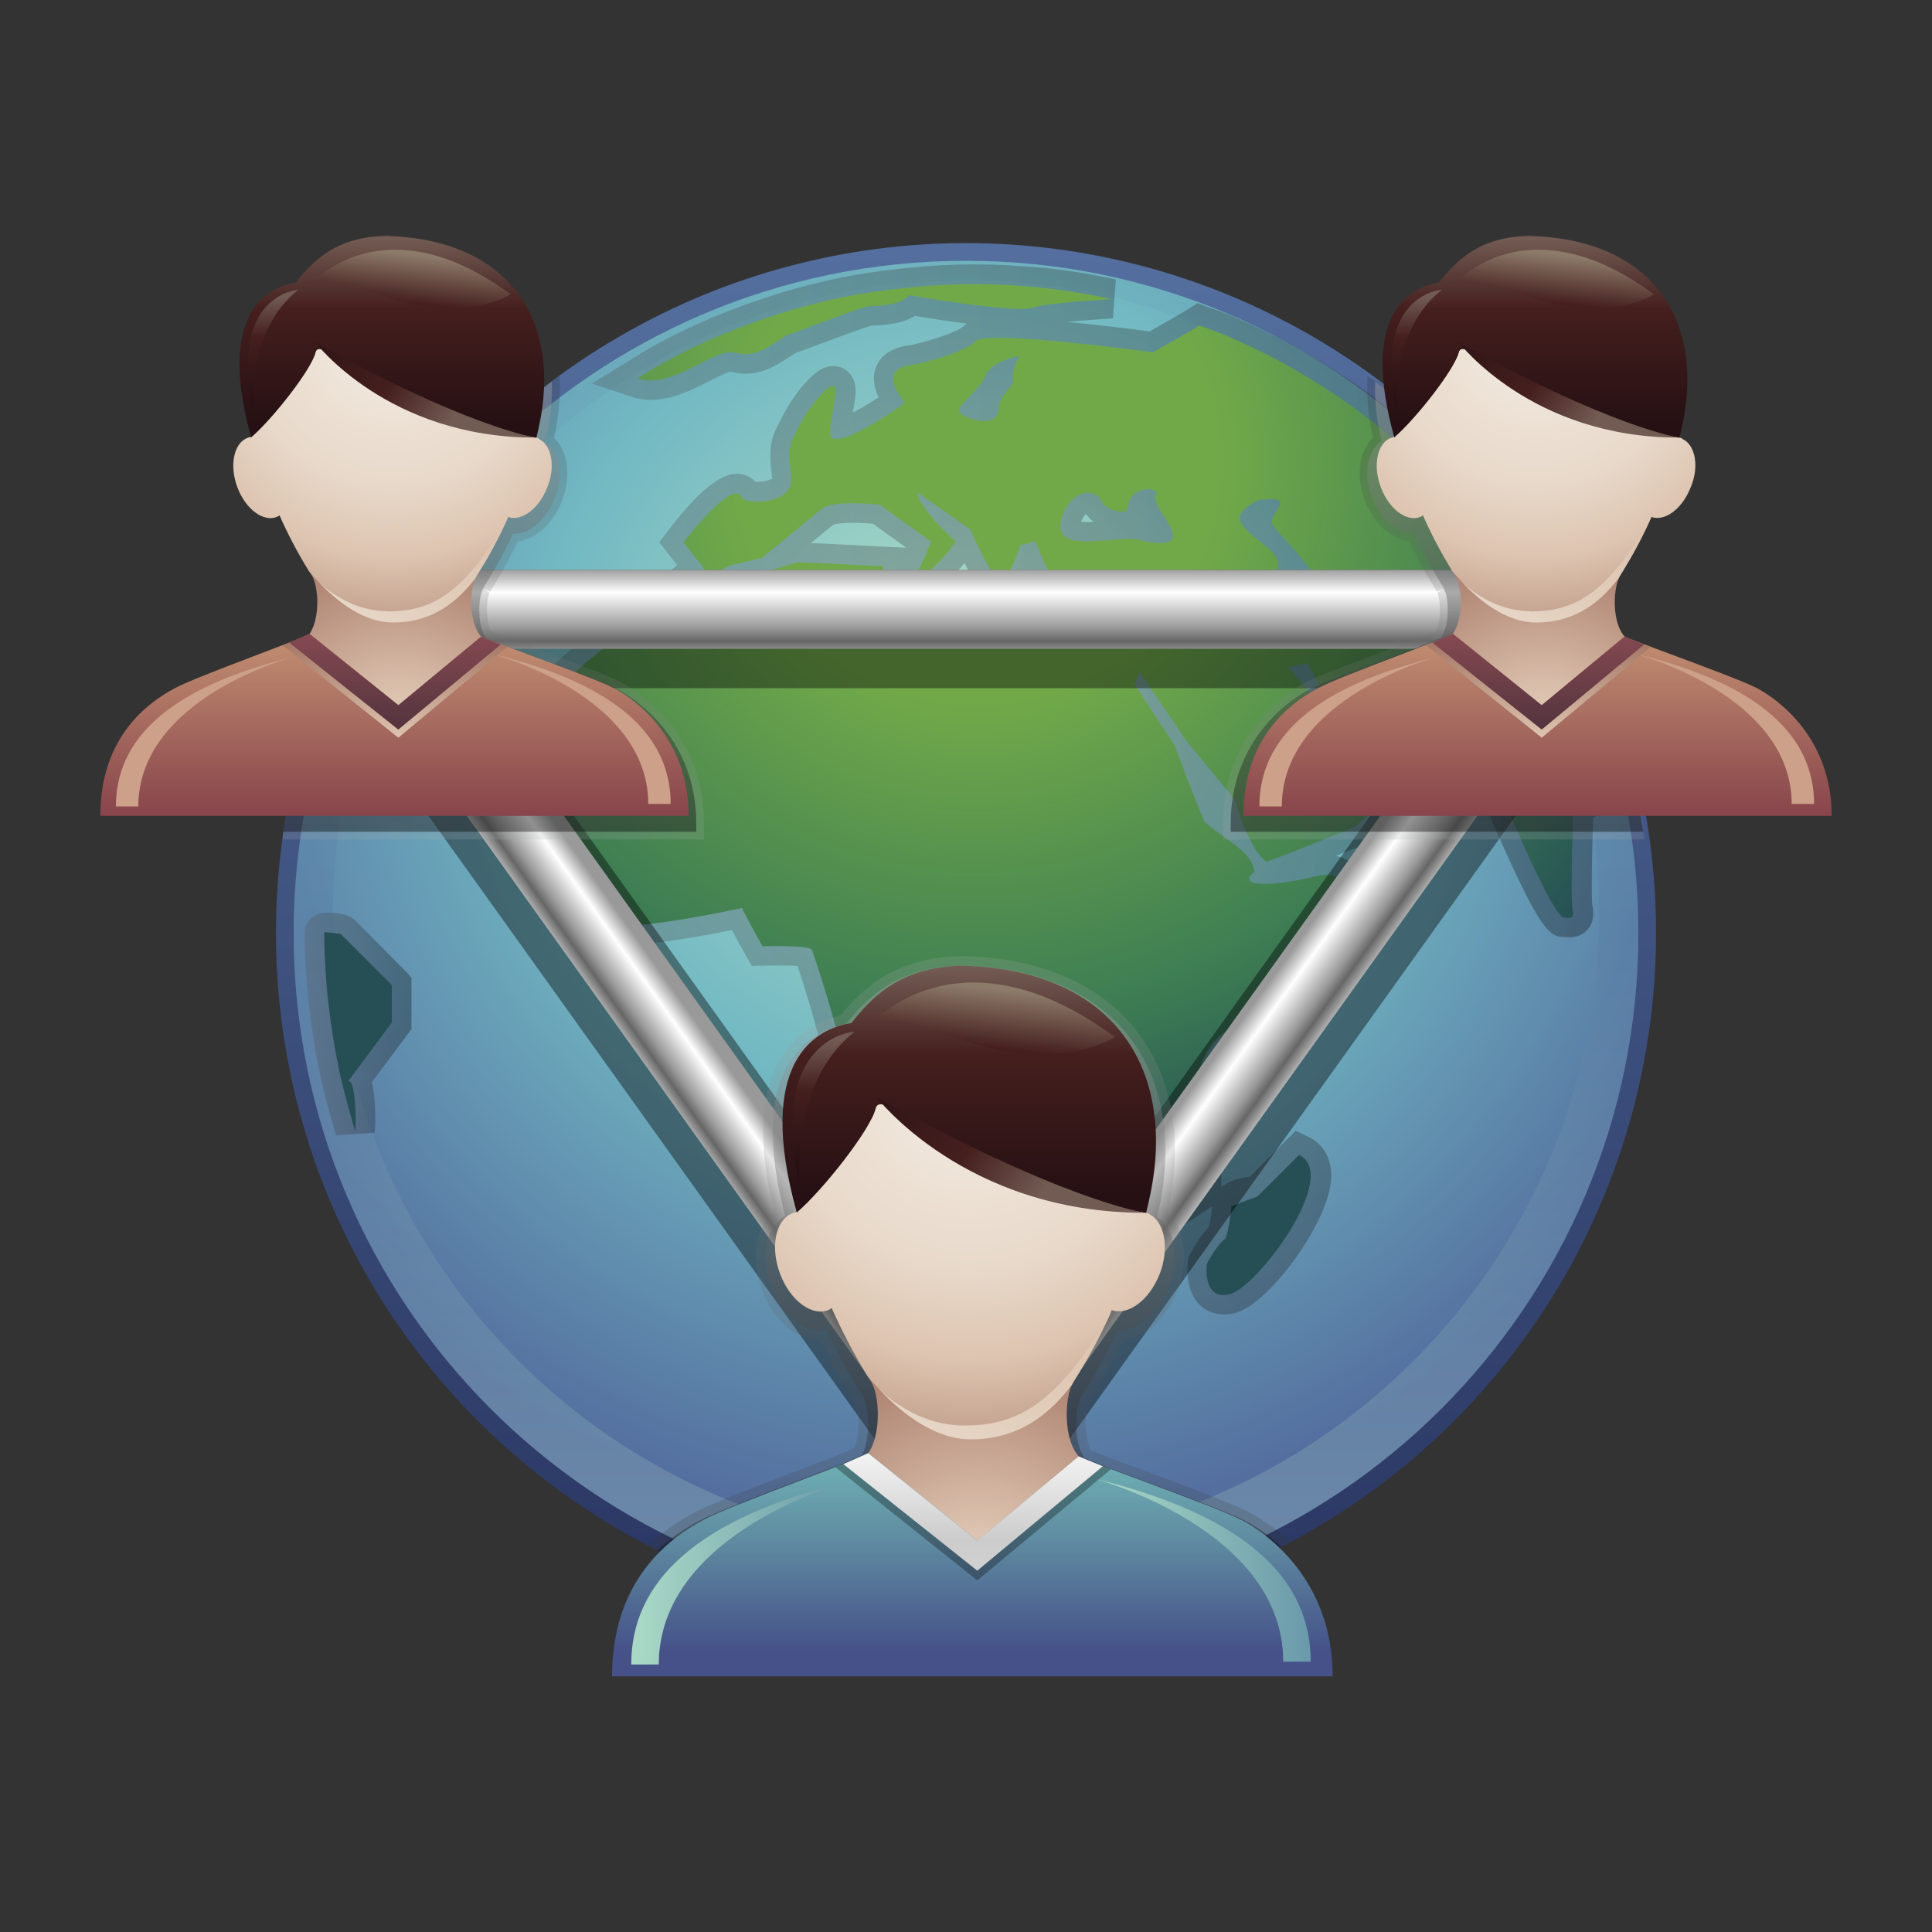 <?xml version="1.0" encoding="UTF-8"?>
<!DOCTYPE svg PUBLIC "-//W3C//DTD SVG 1.1 Tiny//EN" "http://www.w3.org/Graphics/SVG/1.1/DTD/svg11-tiny.dtd">
<svg baseProfile="tiny" height="60" viewBox="0 0 60 60" width="60" xmlns="http://www.w3.org/2000/svg" xmlns:xlink="http://www.w3.org/1999/xlink">
<rect x="0" y="0" width="60" height="60" fill="#333333" stroke="none"/>
<g>
<rect fill="none" height="60" width="60"/>
<linearGradient gradientUnits="userSpaceOnUse" id="SVGID_1" x1="30" x2="30" y1="50.17" y2="7.62">
<stop offset="0" stop-color="#2A3662"/>
<stop offset="1" stop-color="#546F9F"/>
</linearGradient>
<circle cx="30" cy="28.98" fill="url(#SVGID_1)" r="21.43"/>
<radialGradient cx="29.68" cy="21.59" gradientUnits="userSpaceOnUse" id="SVGID_2" r="25.79">
<stop offset="0" stop-color="#B4DFC6"/>
<stop offset="0.5" stop-color="#72B9C3"/>
<stop offset="1" stop-color="#546F9F"/>
</radialGradient>
<path d="M50.88,28.98c0,11.53-9.346,20.88-20.88,20.88s-20.88-9.345-20.88-20.88c0-11.53,9.349-20.88,20.88-20.88s20.88,9.36,20.88,20.88z" fill="url(#SVGID_2)"/>
<linearGradient gradientUnits="userSpaceOnUse" id="SVGID_3" x1="30" x2="30" y1="7.92" y2="49.97">
<stop offset="0" stop-color="#6DACBC"/>
<stop offset="0.5" stop-color="#5778A3"/>
<stop offset="1" stop-color="#A6CDC2"/>
</linearGradient>
<path d="M30,8.107c-11.53,0-20.88,9.349-20.88,20.88s9.349,20.88,20.88,20.88,20.88-9.345,20.88-20.88c0-11.53-9.35-20.88-20.88-20.88zm0,39.92c-10.84,0-19.66-8.817-19.66-19.66s8.82-19.66,19.66-19.66,19.66,8.819,19.66,19.66c0,10.85-8.82,19.66-19.66,19.66z" fill="url(#SVGID_3)" fill-opacity="0.3" stroke-opacity="0.3"/>
<linearGradient gradientUnits="userSpaceOnUse" id="SVGID_4" x1="9.46" x2="12.78" y1="31.83" y2="31.83">
<stop offset="0" stop-color="#59595A"/>
<stop offset="1" stop-color="#000000"/>
</linearGradient>
<path d="M11.08,28.64c-0.222-0.295-0.725-0.295-0.946-0.295-0.437,0-0.669,0.311-0.673,0.616v0.021,0.031c0,0.537,0.03,1.14,0.094,1.871,0.013,0.139,0.03,0.276,0.047,0.414l0.024,0.201c0.055,0.434,0.121,0.861,0.195,1.274l0.035,0.183c0.032,0.162,0.063,0.323,0.097,0.483,0.089,0.405,0.198,0.827,0.332,1.29,0.019,0.066,0.037,0.135,0.054,0.199,0.029,0.109,0.058,0.217,0.091,0.322l0.005,0.014,0.012,0.033c-0.003-0.01-0.008-0.023-0.01-0.037l1.197-0.081c0.019-0.187,0.025-0.382,0.019-0.575-0.01-0.303-0.021-0.676-0.108-0.991l1.112-1.493,0.121-0.162v-1.595l-0.16-0.18-1.52-1.53z" fill="url(#SVGID_4)" fill-opacity="0.3" stroke-opacity="0.3"/>
<linearGradient gradientUnits="userSpaceOnUse" id="SVGID_5" x1="15.86" x2="50.59" y1="25.75" y2="25.75">
<stop offset="0" stop-color="#59595A"/>
<stop offset="1" stop-color="#000000"/>
</linearGradient>
<path d="M50.58,24.89c-0.015-0.079-0.029-0.135-0.043-0.191-0.012-0.042-0.021-0.084-0.029-0.125-0.105-0.495-0.236-1.006-0.391-1.525l-0.02-0.07c-0.033-0.117-0.067-0.234-0.105-0.349-0.188-0.587-0.393-1.148-0.607-1.666-0.028-0.065-0.057-0.125-0.085-0.188l-0.045-0.101c-0.206-0.473-0.435-0.947-0.677-1.402l-0.03-0.059c-0.046-0.089-0.092-0.181-0.141-0.269-0.295-0.532-0.603-1.04-0.918-1.511-0.032-0.049-0.069-0.102-0.106-0.154-0.023-0.031-0.045-0.062-0.066-0.092-0.301-0.437-0.617-0.862-0.946-1.268l-0.063-0.081c-0.045-0.055-0.089-0.112-0.135-0.167-0.381-0.456-0.783-0.898-1.199-1.316-0.055-0.057-0.114-0.115-0.176-0.172l-0.049-0.046c-0.375-0.369-0.774-0.731-1.183-1.074l-0.081-0.069c-0.041-0.037-0.082-0.073-0.125-0.106-0.446-0.367-0.93-0.728-1.435-1.075-0.063-0.042-0.126-0.083-0.19-0.124l-0.076-0.05c-0.455-0.301-0.93-0.589-1.404-0.853l-0.074-0.042c-0.039-0.022-0.078-0.045-0.118-0.068-0.528-0.283-1.081-0.55-1.643-0.792l-0.12-0.056-0.153-0.063c-0.148-0.062-0.297-0.114-0.444-0.166-0.076-0.026-0.152-0.053-0.228-0.08l-0.282-0.105-0.254,0.162c-0.171,0.108-0.841,0.491-1.236,0.715-0.438-0.059-1.499-0.192-2.569-0.295,0.33-0.032,0.786-0.069,1.429-0.111l0.091-1.204-0.048-0.012c-0.038-0.011-0.077-0.02-0.116-0.029l-0.091-0.018-0.075-0.014c-0.654-0.132-1.271-0.227-1.882-0.291l-0.004-0.001h-0.09c-0.698-0.07-1.409-0.106-2.113-0.106-0.62,0-1.262,0.032-1.963,0.101-0.109,0.01-0.214,0.021-0.321,0.032-0.693,0.078-1.299,0.169-1.873,0.286l-0.02,0.003-0.014,0.002c-0.603,0.125-1.211,0.281-1.856,0.477-0.058,0.018-0.115,0.037-0.173,0.055l-0.13,0.043c-0.547,0.175-1.083,0.37-1.596,0.582-0.042,0.018-0.071,0.029-0.099,0.039l-0.078,0.031c-0.564,0.241-1.128,0.512-1.688,0.812-0.061,0.031-0.119,0.066-0.177,0.1l-0.072,0.042c-0.157,0.087-0.316,0.186-0.472,0.283l-0.204,0.127-1.118,0.684,1.242,0.416c0.186,0.062,0.385,0.093,0.592,0.093,0.669,0,1.317-0.329,1.837-0.593,0.209-0.105,0.521-0.264,0.648-0.288,0.152,0.045,0.306,0.068,0.458,0.068,0.569,0,1.035-0.306,1.447-0.578l0.111-0.071c0.133-0.043,0.362-0.128,0.818-0.299,0.465-0.174,1.314-0.493,1.541-0.547,0.44-0.005,0.966-0.068,1.339-0.3,0.352,0.058,0.976,0.157,1.619,0.241-0.046,0.029-0.092,0.059-0.132,0.097-0.209,0.192-1.335,0.533-1.679,0.577-0.648,0.082-0.908,0.408-1.012,0.666-0.135,0.336-0.053,0.672,0.078,0.946-0.245,0.162-0.545,0.342-0.804,0.478,0.001-0.006,0.002-0.012,0.003-0.019,0.093-0.517,0.161-0.89-0.09-1.189-0.128-0.153-0.318-0.241-0.519-0.241-0.295,0-0.525,0.183-0.711,0.362-0.519,0.502-0.833,1.129-0.953,1.365l-0.022,0.044-0.018,0.035c-0.225,0.431-0.318,0.737-0.192,1.688-0.056,0.04-0.219,0.102-0.446,0.102-0.03,0-0.058-0.003-0.079-0.004-0.146-0.158-0.348-0.247-0.575-0.247-0.523,0-1.237,0.589-2.124,1.754l-0.284,0.374,0.29,0.37,0.269,0.344c-4.215,3.258-4.247,3.443-4.292,3.716-0.007,0.024-0.044,0.138-0.094,0.293-0.628,1.952-0.977,3.412-0.637,4.195,0.785,1.813,1.669,3.504,2.816,3.598,0.101,0.009,0.212,0.012,0.332,0.012,1.05,0,2.753-0.318,3.571-0.485,0.152,0.283,0.335,0.615,0.437,0.795l0.182,0.322,0.37-0.012c0.004,0,0.2-0.006,0.447-0.006,0.287,0,0.479,0.008,0.602,0.016,0.446,1.307,1.3,4.318,1.141,4.943l-0.002,0.002c-1.441,2.16,0.305,4.975,1.144,6.328,0.066,0.107,0.126,0.203,0.177,0.287,0.324,0.922,0.716,1.531,1.545,1.531,0.062,0,0.124-0.004,0.188-0.007,0.046-0.003,0.095-0.005,0.146-0.005,0.092,0,0.158,0.011,0.226,0.035l0.076,0.027,0.08,0.008c0.155,0.012,0.306,0.034,0.453,0.055,0.255,0.035,0.519,0.071,0.789,0.071,0.721,0,1.293-0.272,1.787-0.856,0.018-0.002,0.036-0.003,0.054-0.006,0.519-0.071,0.712-0.331,0.778-0.564,0.039-0.038,0.09-0.086,0.131-0.124,0.205-0.188,0.447-0.411,0.615-0.675,0.076-0.044,0.162-0.096,0.258-0.152,0.167-0.104,0.355-0.217,0.504-0.293,0.131-0.04,0.246-0.116,0.334-0.225,0.209-0.257,0.166-0.548,0.131-0.783-0.035-0.242-0.07-0.49,0.061-0.758,0.737-0.354,2.051-1.23,2.262-1.373l-0.001,0.017c-0.013,0.116-0.048,0.431-0.101,0.628-0.278,0.28-0.512,0.703-0.586,0.846l-0.048,0.094-0.015,0.104c-0.018,0.138-0.094,0.851,0.307,1.311,0.201,0.23,0.49,0.359,0.813,0.359,0.102,0,0.209-0.014,0.318-0.039,1.027-0.232,2.85-2.702,2.998-4.065,0.072-0.656-0.186-1.173-0.704-1.417l-0.387-0.183-0.304,0.302-1.125,1.126c-0.381,0.034-0.678,0.147-0.879,0.325,0.012-0.479-0.036-0.973-0.087-1.451-0.155-1.445-0.185-2.369,0.703-2.996l0.045-0.032,0.038-0.04c0.32-0.326,0.676-0.61,1.052-0.912,0.88-0.707,1.79-1.438,2.332-2.759l0.022-0.056c0.174-0.451,0.437-1.131,0.082-1.651-0.09-0.128-0.275-0.326-0.625-0.396,0.461-0.186,0.816-0.333,0.852-0.345l0.106-0.044,0.083-0.08,1.899-1.822,0.278-0.269-0.122-0.366c-0.017-0.047-0.12-0.335-0.411-0.748,0.554,0.075,1.029,0.208,1.185,0.326,0.057,0.125,0.171,0.397,0.292,0.683,2.088,4.924,2.383,5.177,2.926,5.186,0.021,0,0.037,0.002,0.051,0.003,0.043,0.003,0.083,0.005,0.119,0.005,0.309,0,0.486-0.158,0.564-0.252,0.227-0.273,0.163-0.608,0.139-0.734l-0.008-0.043c-0.025-0.294-0.009-1.618,0.034-2.706,0.003,0.002,0.004,0.006,0.007,0.01l1.119-0.445-0.04-0.09zm-16.46-6.02c-0.086,0.003-0.181,0.008-0.281,0.012-0.322,0.014-0.689,0.031-1.054,0.031-0.956,0-1.173-0.118-1.195-0.132-0.114-0.082-0.23-0.143-0.351-0.188,0.217-0.048,0.465-0.214,0.72-0.708,0.25,0.487,0.592,0.917,1.114,0.917,0.141,0,0.277-0.034,0.406-0.101,0.17,0.01,0.46,0.11,0.63,0.17zm-0.37-2.66c-0.072,0-0.131-0.003-0.176-0.007,0.049-0.128,0.108-0.202,0.154-0.244,0.061,0.093,0.141,0.175,0.232,0.245-0.07,0-0.14,0.01-0.2,0.01zm-3.8,1.27c0.327,0.641,0.569,0.917,0.762,1.037-0.475,0.039-0.833,0.34-1.126,0.625-0.206-0.068-0.565-0.286-0.672-0.438-0.063-0.089-0.138-0.166-0.22-0.232,0.52-0.14,0.97-0.62,1.26-0.99zm-1.81-0.47l-0.678-0.034-2.279-0.111c0.278-0.228,0.542-0.444,0.697-0.57,0.042-0.014,0.205-0.06,0.606-0.06,0.242,0,0.473,0.017,0.62,0.029l1.03,0.74z" fill="url(#SVGID_5)" fill-opacity="0.3" stroke-opacity="0.3"/>
<radialGradient cx="30.34" cy="14.28" gradientUnits="userSpaceOnUse" id="SVGID_6" r="23.56">
<stop offset="0" stop-color="#71A949"/>
<stop offset="0.32" stop-color="#71A949"/>
<stop offset="0.73" stop-color="#3E7E53"/>
<stop offset="1" stop-color="#254F55"/>
</radialGradient>
<path d="M10.07,28.97v0.018c0,0.622,0.039,1.237,0.093,1.843,0.017,0.199,0.046,0.398,0.069,0.599,0.053,0.417,0.116,0.829,0.19,1.237,0.042,0.217,0.082,0.434,0.127,0.646,0.093,0.422,0.203,0.838,0.321,1.248,0.05,0.17,0.089,0.343,0.14,0.508,0.007,0.018,0.014,0.034,0.018,0.053,0.017-0.162,0.021-0.327,0.017-0.497-0.04-1.199-0.233-1.045-0.233-1.045l1.357-1.823v-1.162l-1.589-1.59c-0.01,0-0.52-0.08-0.52-0.04z" fill="url(#SVGID_6)"/>
<path d="M22.83,10.95c0.587,0.192,1.066-0.2,1.613-0.548,0.193-0.04,2.338-0.896,2.57-0.896,0.231,0,1.01-0.03,1.204-0.34,0,0,3.357,0.583,3.862,0.389,0.277-0.108,1.434-0.2,2.426-0.265-0.057-0.012-0.107-0.029-0.162-0.041-0.055-0.011-0.106-0.019-0.162-0.03-0.623-0.125-1.252-0.226-1.894-0.29-0.005,0-0.01,0-0.015-0.002-0.674-0.068-1.359-0.104-2.053-0.104-0.643,0-1.277,0.039-1.906,0.098-0.11,0.011-0.22,0.023-0.331,0.035-0.608,0.066-1.21,0.155-1.8,0.273-0.01,0.004-0.021,0.005-0.031,0.006-0.613,0.126-1.213,0.283-1.802,0.464-0.102,0.03-0.199,0.064-0.301,0.096-0.523,0.168-1.038,0.356-1.544,0.564-0.06,0.026-0.12,0.047-0.18,0.071-0.556,0.238-1.099,0.501-1.629,0.784-0.08,0.043-0.157,0.089-0.235,0.134-0.227,0.125-0.44,0.267-0.66,0.401,1.07,0.38,2.43-0.99,3.01-0.79z" fill="url(#SVGID_6)"/>
<path d="M49.98,25c-0.021-0.102-0.049-0.197-0.07-0.296-0.105-0.499-0.233-0.99-0.377-1.473-0.039-0.13-0.076-0.265-0.117-0.395-0.176-0.548-0.372-1.09-0.592-1.617-0.039-0.093-0.084-0.184-0.123-0.275-0.203-0.464-0.422-0.918-0.658-1.363-0.055-0.106-0.109-0.215-0.166-0.319-0.279-0.502-0.574-0.993-0.892-1.468-0.054-0.083-0.115-0.162-0.171-0.242-0.291-0.422-0.596-0.831-0.916-1.228-0.063-0.079-0.126-0.161-0.193-0.241-0.368-0.443-0.756-0.868-1.16-1.277-0.07-0.071-0.143-0.141-0.215-0.208-0.371-0.364-0.756-0.714-1.153-1.047-0.067-0.056-0.132-0.116-0.198-0.171-0.448-0.366-0.915-0.714-1.395-1.042-0.084-0.058-0.17-0.113-0.256-0.167-0.442-0.294-0.898-0.572-1.365-0.83-0.064-0.035-0.124-0.073-0.188-0.108-0.52-0.278-1.049-0.533-1.594-0.768-0.097-0.041-0.195-0.079-0.29-0.12-0.212-0.087-0.432-0.156-0.646-0.235-0.255,0.163-1.438,0.832-1.438,0.832s-5.141-0.702-5.492-0.353c-0.351,0.353-1.721,0.71-2.033,0.751-0.31,0.039-0.956,0.206-0.181,1.161-0.116,0.118-2.325,1.657-2.325,0.957,0-0.701,0.494-1.953-0.2-1.282-0.498,0.482-0.796,1.135-0.86,1.257-0.163,0.313-0.263,0.462-0.145,1.357s-1.43,0.891-1.534,0.659c-0.277-0.622-1.809,1.394-1.809,1.394l0.647,0.828s-4.509,3.474-4.548,3.707c-0.039,0.234-1.164,3.25-0.775,4.146,0.389,0.898,1.375,3.158,2.307,3.233,1.221,0.1,4.185-0.559,4.185-0.559,0.08,0.196,0.637,1.189,0.637,1.189s1.453-0.047,1.534,0.11c0.027,0.053,1.75,5.121,1.182,5.793-1.357,2.032,0.775,5.011,1.369,6.018,0.595,1.731,0.977,0.957,1.758,1.239,0.961,0.084,1.773,0.439,2.589-0.611,0.237-0.195,0.641-0.041,0.641-0.313,0-0.152,0.697-0.598,0.877-1.018,0.189-0.089,0.675-0.415,1.004-0.572,0.299-0.02-0.283-0.82,0.309-1.666,0.639-0.252,2.364-1.415,2.364-1.415,0.077-1.704-0.839-3.812,0.873-5.02,1.104-1.125,2.552-1.765,3.253-3.478,0.195-0.505,0.629-1.542-0.619-1.231-1.172,0.295-2.479,0.362-1.861-0.154-0.07-0.634-0.85-0.931-1.549-1.551-0.361-0.854-0.93-2.378-0.93-2.378l-1.24-1.884,0.156-0.389,1.473,2.17,1.475,1.782c0.541,1.783,1.006,1.939,1.006,1.939,0.816-0.289,2.752-1.085,2.752-1.085l1.899-1.823s-0.195-0.581-0.967-1.316l-0.584-0.349c-0.126,0.357-0.802,0.492-0.802,0.492l-1.641-1.963,0.61-0.123,0.471,0.896,1.128,0.39s0.313-0.229,0.893,0.371c0.473-0.04,2.318,0.089,2.749,0.636,0.085,0.109,2.286,5.606,2.72,5.614,0.191,0.001,0.329,0.077,0.268-0.256-0.078-0.157,0-3.609,0.115-4.349,0.295-0.627,0.344-0.002,1.039,1.188-0.01-0.04-0.02-0.07-0.02-0.09zm-19.37-13.33c0.153-0.459,1.046-0.615,1.046-0.615s-0.256,0.472-0.196,0.716c0.06,0.246-0.407,0.401-0.46,0.982-0.051,0.577-1.117,0.239-1.205,0.036-0.09-0.21,0.65-0.67,0.81-1.13zm3.82,7.8c-0.661,0-2.644,0.196-3.189-0.193-0.547-0.389-0.97,0.039-1.363,0.429-0.258,0.253-1.193-0.259-1.467-0.649-0.272-0.39-1.188-0.361-1.188-0.361l0.208-1.11-2.637-0.128-1.499,0.439-1.411,0.041,0.79-0.376,0.984-0.232s1.431-1.175,1.858-1.525c0.364-0.296,1.81-0.129,1.81-0.129l1.589,1.146s-0.353,0.898-0.508,1.09c0.583-0.039,1.269-1.099,1.269-1.099-1.239-1.138-1.189-1.524-1.189-1.524l1.633,1.146,0.015,0.01s0.662,1.558,0.937,1.558c0.271,0,0.619-1.073,0.619-1.073l0.466-0.117c0.207,0.492,0.594,1.602,1.059,1.343,0.268-0.147,0.709-0.013,1.213,0.18,0.51,0.195,0.854-0.104,1.268,0.258-0.04,1.6-0.99,0.95-1.26,0.87zm1.04-2.68c-0.682-0.259-2.984,0.586-2.469-0.796,0.274-0.746,0.98-0.902,1.221-0.405,0.063,0.203,0.83,0.519,0.825,0.089-0.006-0.43,0.771-0.659,0.883-0.338-0.41,0.31,1.63,1.86-0.45,1.46zm4.34,1.31c-0.377-0.304,0.169-0.564-0.387-1.04-0.799-0.684-1.421-0.979-0.334-1.532,1.34-0.168,0.217,0.428,0.439,0.785,0.119,0.19,0.797,0.828,1.326,1.61,0.43,0.64-0.68,0.47-1.05,0.17z" fill="url(#SVGID_6)"/>
<path d="M40.35,35.86l-1.293,1.291-0.814,0.311c-0.018,0.133-0.063,0.709-0.192,1.008-0.259,0.18-0.569,0.775-0.569,0.775s-0.159,1.149,0.699,0.953c0.85-0.19,3.48-3.71,2.16-4.33z" fill="url(#SVGID_6)"/>
<rect fill="none" height="60" width="60"/>
<rect fill-opacity="0.4" height="25" stroke-opacity="0.4" transform="matrix(0.813 -0.582 0.582 0.813 -15.561 18.798)" width="3.674" x="19.67" y="21.14"/>
<linearGradient gradientUnits="userSpaceOnUse" id="SVGID_10" x1="22.2" x2="20.47" y1="32.54" y2="33.77">
<stop offset="0" stop-color="#999999"/>
<stop offset="0.27" stop-color="#FFFFFF"/>
<stop offset="0.67" stop-color="#999999"/>
<stop offset="0.82" stop-color="#666666"/>
<stop offset="1" stop-color="#B3B3B3"/>
</linearGradient>
<polygon fill="url(#SVGID_10)" points="27.43,43.41,13.6,24.08,15.59,22.65,29.42,41.98"/>
<rect fill-opacity="0.4" height="3.673" stroke-opacity="0.4" transform="matrix(0.582 -0.813 0.813 0.582 -11.112 45.664)" width="25" x="26.37" y="31.81"/>
<linearGradient gradientUnits="userSpaceOnUse" id="SVGID_11" x1="38.02" x2="39.86" y1="32.42" y2="33.75">
<stop offset="0" stop-color="#999999"/>
<stop offset="0.27" stop-color="#FFFFFF"/>
<stop offset="0.67" stop-color="#999999"/>
<stop offset="0.82" stop-color="#666666"/>
<stop offset="1" stop-color="#B3B3B3"/>
</linearGradient>
<polygon fill="url(#SVGID_11)" points="32.94,43.41,46.78,24.08,44.79,22.65,30.95,41.98"/>
<rect fill-opacity="0.4" height="3.673" stroke-opacity="0.4" width="33.13" x="12.89" y="17.7"/>
<linearGradient gradientUnits="userSpaceOnUse" id="SVGID_12" x1="29.46" x2="29.46" y1="17.65" y2="20.41">
<stop offset="0" stop-color="#999999"/>
<stop offset="0.27" stop-color="#FFFFFF"/>
<stop offset="0.67" stop-color="#999999"/>
<stop offset="0.82" stop-color="#666666"/>
<stop offset="1" stop-color="#B3B3B3"/>
</linearGradient>
<polygon fill="url(#SVGID_12)" points="45.41,20.15,13.5,20.15,13.5,17.7,45.41,17.7"/>
<linearGradient gradientUnits="userSpaceOnUse" id="SVGID_13" x1="30.11" x2="30.11" y1="29.69" y2="50.46">
<stop offset="0" stop-color="#A8A9AA"/>
<stop offset="1" stop-color="#222021"/>
</linearGradient>
<path d="M35.36,45.61l-0.757-0.28-0.134-0.055-0.16-0.062-0.428-0.172c-0.199-0.361-0.211-1.13-0.064-1.471l-0.262-0.146,0.283,0.101c0.043-0.067,0.084-0.136,0.126-0.208l0.043-0.069c0.319-0.522,0.617-1.071,0.885-1.634,0.669-0.076,1.322-0.654,1.659-1.489,0.387-0.95,0.262-1.936-0.283-2.444,0.493-2.213,0.152-4.221-0.959-5.652-1.123-1.449-2.96-2.258-5.325-2.335-2.061,0-3.124,0.913-3.877,1.834-0.559,0.129-1.289,0.453-1.808,1.257-0.7,1.084-0.787,2.715-0.259,4.851-0.583,0.487-0.74,1.474-0.365,2.456,0.353,0.922,1.079,1.539,1.808,1.539h0.013c0.114,0.242,0.234,0.479,0.357,0.711h-0.039l0.277,0.453s0.419,0.688,0.447,0.73c0.111,0.174,0.204,0.962-0.004,1.44l-0.567,0.249c-0.331,0.129-0.744,0.285-1.191,0.455-1.251,0.477-2.672,1.017-3.214,1.305-0.548,0.291-1.022,0.639-1.431,1.033,2.953,1.533,6.304,2.406,9.861,2.406,3.646,0,7.078-0.914,10.08-2.52-0.555-0.522-1.066-0.816-1.269-0.923-0.53-0.28-2.15-0.88-3.46-1.37z" fill="url(#SVGID_13)" fill-opacity="0.2" stroke-opacity="0.2"/>
<linearGradient gradientUnits="userSpaceOnUse" id="SVGID_14" x1="30.11" x2="30.11" y1="29.99" y2="50.46">
<stop offset="0" stop-color="#AAABAC"/>
<stop offset="1" stop-color="#000000"/>
</linearGradient>
<path d="M35.26,45.89l-0.766-0.284-0.129-0.052-0.164-0.063-0.518-0.207c-0.324-0.445-0.318-1.407-0.137-1.838l0.012-0.021c0.01-0.023,0.019-0.043,0.031-0.063,0.041-0.066,0.084-0.134,0.121-0.201l0.045-0.069c0.344-0.563,0.662-1.157,0.947-1.769,0.016,0.001,0.029,0.001,0.045,0.001,0.599,0,1.213-0.526,1.531-1.312,0.37-0.914,0.217-1.848-0.339-2.216,0.026-0.114,0.039-0.177,0.039-0.177,0.474-2.127,0.153-4.049-0.903-5.41-1.066-1.377-2.824-2.144-5.089-2.219-1.961,0-2.952,0.856-3.712,1.805-0.537,0.104-1.234,0.394-1.722,1.15-0.675,1.044-0.731,2.663-0.171,4.814-0.597,0.337-0.785,1.283-0.425,2.224,0.309,0.804,0.923,1.347,1.529,1.347,0.064,0,0.13-0.007,0.191-0.02,0.213,0.455,0.441,0.9,0.684,1.326h-0.01l0.362,0.592s0.055,0.092,0.082,0.134c0.185,0.288,0.271,1.284-0.036,1.83l-0.676,0.296c-0.334,0.129-0.747,0.287-1.187,0.454-1.246,0.474-2.66,1.012-3.187,1.292-0.489,0.259-0.921,0.564-1.293,0.912,2.885,1.445,6.138,2.264,9.584,2.264,3.533,0,6.863-0.86,9.801-2.376-0.495-0.449-0.942-0.707-1.126-0.802-0.48-0.25-2.09-0.85-3.39-1.33z" fill="url(#SVGID_14)" fill-opacity="0.4" stroke-opacity="0.4"/>
<radialGradient cx="30.36" cy="49.25" gradientUnits="userSpaceOnUse" id="SVGID_15" r="8.41">
<stop offset="0" stop-color="#DDC4B0"/>
<stop offset="0.2" stop-color="#DDC4B0"/>
<stop offset="0.96" stop-color="#A57665"/>
<stop offset="1" stop-color="#A57665"/>
</radialGradient>
<path d="M33.78,45.44c-0.79-0.343-0.766-2.028-0.439-2.538,0.057-0.089,0.109-0.178,0.164-0.268h-6.62c0.054,0.09,0.106,0.179,0.163,0.268,0.327,0.51,0.352,2.195-0.439,2.538-0.792,0.345,3.68,3.339,3.68,3.339s4.29-2.99,3.5-3.34z" fill="url(#SVGID_15)"/>
<linearGradient gradientUnits="userSpaceOnUse" id="SVGID_16" x1="30.19" x2="30.19" y1="45.13" y2="52.06">
<stop offset="0" stop-color="#70B4B6"/>
<stop offset="0.39" stop-color="#5F8BA1"/>
<stop offset="0.89" stop-color="#455188"/>
<stop offset="1" stop-color="#455188"/>
</linearGradient>
<path d="M38.54,47.2c-0.832-0.434-4.959-1.878-5.036-1.968l-3.151,2.619-3.386-2.721c-0.094,0.139-4.171,1.568-5.116,2.069-1.08,0.573-2.844,1.892-2.844,4.86h22.38c0-2.97-2.01-4.43-2.84-4.86z" fill="url(#SVGID_16)"/>
<linearGradient gradientUnits="userSpaceOnUse" id="SVGID_17" x1="30.22" x2="30.22" y1="44.68" y2="48.73">
<stop offset="0" stop-color="#FAFAFA"/>
<stop offset="0.78" stop-color="#CCCCCC"/>
<stop offset="1" stop-color="#D1D1D1"/>
</linearGradient>
<polygon fill="url(#SVGID_17)" points="26.19,45.47,30.35,48.78,34.25,45.54,33.5,45.23,30.35,47.85,26.96,45.13"/>
<linearGradient gradientUnits="userSpaceOnUse" id="SVGID_18" x1="19.6" x2="26.39" y1="48.84" y2="48.84">
<stop offset="0" stop-color="#AADAC6"/>
<stop offset="1" stop-color="#6A99AA"/>
</linearGradient>
<path d="M26.39,45.99s-5.931,1.549-5.931,5.703h-0.854c-0.01-2.55,1.99-4.54,6.78-5.7z" fill="url(#SVGID_18)"/>
<linearGradient gradientUnits="userSpaceOnUse" id="SVGID_19" x1="33.92" x2="40.7" y1="48.75" y2="48.75">
<stop offset="0" stop-color="#AADAC6"/>
<stop offset="1" stop-color="#6A99AA"/>
</linearGradient>
<path d="M33.92,45.9s5.932,1.549,5.932,5.704h0.854c0-2.56-1.99-4.54-6.78-5.7z" fill="url(#SVGID_19)"/>
<polygon fill="#020202" fill-opacity="0.3" points="30.35,48.78,26.19,45.47,25.95,45.57,30.35,49.08,34.5,45.63,34.25,45.53" stroke-opacity="0.3"/>
<radialGradient cx="30.12" cy="33.65" gradientUnits="userSpaceOnUse" id="SVGID_20" r="11.29">
<stop offset="0" stop-color="#F4EDE4"/>
<stop offset="0.51" stop-color="#E8D9CA"/>
<stop offset="0.76" stop-color="#DDC4B0"/>
<stop offset="1" stop-color="#BF9C89"/>
</radialGradient>
<path d="M35.68,37.69c-0.028-0.014-0.062-0.016-0.089-0.024-0.006-0.002-0.011-0.004-0.016-0.004-0.045-0.013-0.088-0.021-0.133-0.025-5.527-0.961-8.062-4.021-8.253-3.211-0.152,0.645-1.702,2.039-2.513,2.736,0.006,0.031,0.01,0.059,0.017,0.09,0,0,0.03,0.143,0.089,0.385-0.063,0.008-0.126,0.021-0.188,0.047-0.517,0.217-0.679,1.063-0.362,1.891,0.316,0.827,0.991,1.322,1.508,1.104,0.032-0.014,0.059-0.036,0.089-0.056,0.3,0.676,0.668,1.397,1.119,2.123,0.755,0.898,1.914,1.951,3.192,1.951,1.547,0,2.493-0.846,3.144-1.698,0.016-0.036,0.033-0.069,0.053-0.099,0.482-0.753,0.873-1.51,1.188-2.213,0.505,0.175,1.153-0.294,1.476-1.089,0.33-0.81,0.18-1.67-0.33-1.9z" fill="url(#SVGID_20)"/>
<linearGradient gradientUnits="userSpaceOnUse" id="SVGID_21" x1="28.2" x2="32.97" y1="45.22" y2="40.48">
<stop offset="0" stop-color="#E8D9CA"/>
<stop offset="1" stop-color="#DDC4B0"/>
</linearGradient>
<path d="M29.92,44.27c-0.942,0-1.892-0.439-2.589-1.1,0.74,0.776,1.733,1.531,2.817,1.531,1.546,0,2.493-0.846,3.144-1.698,0.015-0.036,0.031-0.069,0.053-0.099,0.48-0.753,0.873-1.51,1.188-2.213-1.76,3.08-3.07,3.58-4.61,3.58z" fill="url(#SVGID_21)"/>
<linearGradient gradientUnits="userSpaceOnUse" id="SVGID_22" x1="30.1" x2="30.1" y1="30.09" y2="37.12">
<stop offset="0" stop-color="#725B53"/>
<stop offset="0.38" stop-color="#451F1E"/>
<stop offset="1" stop-color="#261013"/>
</linearGradient>
<path d="M29.99,29.99c-1.917,0-2.837,0.872-3.549,1.782-1.158,0.178-2.991,1.238-1.696,5.884,0.812-0.695,2.295-2.581,2.447-3.226,0.192-0.819,2.771,2.307,8.402,3.238,0.064-0.26,0.095-0.413,0.095-0.413,0.89-3.96-1.03-7.1-5.69-7.26z" fill="url(#SVGID_22)"/>
<linearGradient gradientUnits="userSpaceOnUse" id="SVGID_23" x1="32.5" x2="26.13" y1="36.82" y2="33.04">
<stop offset="0" stop-color="#725B53"/>
<stop offset="0.36" stop-color="#451F1E"/>
<stop offset="1" stop-color="#261013"/>
</linearGradient>
<path d="M27.2,34.05s2.756,3.62,8.355,3.614c-0.01,0-2.64-0.41-8.36-3.61z" fill="url(#SVGID_23)"/>
<linearGradient gradientUnits="userSpaceOnUse" id="SVGID_24" x1="25.56" x2="25.61" y1="32.3" y2="36.35">
<stop offset="0" stop-color="#725B53"/>
<stop offset="0.38" stop-color="#451F1E"/>
<stop offset="1" stop-color="#261013"/>
</linearGradient>
<path d="M26.53,32.04s-2.699,0.161-1.697,4.734c0.01,0.01-0.32-3.13,1.7-4.73z" fill="url(#SVGID_24)"/>
<linearGradient gradientUnits="userSpaceOnUse" id="SVGID_25" x1="30.99" x2="30.79" y1="30.7" y2="32.53">
<stop offset="0" stop-color="#8D7B6A"/>
<stop offset="1" stop-color="#451F1E"/>
</linearGradient>
<path d="M31.3,32.67c-1.257-0.179-3.381-1.292-4.215-0.895,0,0,2.726-3.11,7.539,0.432,0,0-1.15,0.77-3.32,0.46z" fill="url(#SVGID_25)"/>
<rect fill="none" height="30" width="30" x="15.19" y="26.32"/>
<linearGradient gradientUnits="userSpaceOnUse" id="SVGID_26" x1="15.32" x2="15.32" y1="26.12" y2="11.07">
<stop offset="0" stop-color="#A8A9AA"/>
<stop offset="1" stop-color="#222021"/>
</linearGradient>
<path d="M8.773,26.07h13.09v-0.487c0-2.907-2.152-4.174-2.584-4.4-0.426-0.222-1.75-0.714-2.816-1.11l-0.617-0.229-0.11-0.044-0.131-0.05-0.35-0.14c-0.162-0.295-0.171-0.922-0.052-1.201l-0.213-0.119,0.23,0.082c0.035-0.056,0.067-0.111,0.103-0.169l0.036-0.057c0.261-0.427,0.503-0.875,0.723-1.334,0.545-0.062,1.08-0.534,1.355-1.215,0.315-0.775,0.213-1.58-0.231-1.996,0.149-0.672,0.204-1.319,0.168-1.928-4.6,3.36-7.803,8.5-8.607,14.4z" fill="url(#SVGID_26)" fill-opacity="0.2" stroke-opacity="0.2"/>
<linearGradient gradientUnits="userSpaceOnUse" id="SVGID_27" x1="15.21" x2="15.21" y1="11.48" y2="26.12">
<stop offset="0" stop-color="#AAABAC"/>
<stop offset="1" stop-color="#000000"/>
</linearGradient>
<path d="M8.804,25.83h12.82v-0.243c0-2.767-2.043-3.971-2.453-4.184-0.413-0.214-1.73-0.704-2.788-1.097l-0.625-0.232-0.104-0.042-0.135-0.051-0.422-0.169c-0.264-0.363-0.259-1.148-0.111-1.5l0.01-0.018c0.007-0.019,0.016-0.036,0.025-0.05,0.034-0.055,0.068-0.109,0.099-0.165l0.036-0.057c0.281-0.459,0.542-0.944,0.773-1.443h0.038c0.488,0,0.99-0.43,1.25-1.071,0.302-0.746,0.177-1.508-0.277-1.809,0.021-0.092,0.033-0.144,0.033-0.144,0.132-0.592,0.182-1.162,0.166-1.704-4.41,3.3-7.494,8.27-8.336,13.97z" fill="url(#SVGID_27)" fill-opacity="0.4" stroke-opacity="0.4"/>
<radialGradient cx="12.38" cy="23.06" gradientUnits="userSpaceOnUse" id="SVGID_28" r="6.87">
<stop offset="0" stop-color="#DDC4B0"/>
<stop offset="0.2" stop-color="#DDC4B0"/>
<stop offset="0.96" stop-color="#A57665"/>
<stop offset="1" stop-color="#A57665"/>
</radialGradient>
<path d="M15.17,19.94c-0.646-0.281-0.625-1.656-0.359-2.073,0.047-0.072,0.089-0.145,0.134-0.218h-5.398c0.043,0.073,0.087,0.146,0.133,0.218,0.266,0.417,0.287,1.792-0.359,2.073s3.003,2.725,3.003,2.725,3.5-2.44,2.85-2.72z" fill="url(#SVGID_28)"/>
<linearGradient gradientUnits="userSpaceOnUse" id="SVGID_29" x1="12.24" x2="12.24" y1="19.68" y2="25.34">
<stop offset="0" stop-color="#C39072"/>
<stop offset="1" stop-color="#88444B"/>
</linearGradient>
<path d="M19.06,21.37c-0.68-0.354-4.047-1.533-4.111-1.606l-2.573,2.138-2.764-2.221c-0.077,0.113-3.406,1.28-4.176,1.689-0.881,0.469-2.321,1.543-2.321,3.967h18.27c0-2.42-1.65-3.61-2.32-3.97z" fill="url(#SVGID_29)"/>
<linearGradient gradientUnits="userSpaceOnUse" id="SVGID_30" x1="12.27" x2="12.27" y1="19.31" y2="22.62">
<stop offset="0" stop-color="#8C4C54"/>
<stop offset="1" stop-color="#53343E"/>
</linearGradient>
<polygon fill="url(#SVGID_30)" points="8.978,19.96,12.37,22.66,15.56,20.02,14.94,19.77,12.37,21.9,9.608,19.68"/>
<path d="M9.138,20.39s-4.842,1.264-4.842,4.655h-0.697c0-2.08,1.628-3.7,5.539-4.65z" fill="#CCA089"/>
<path d="M15.29,20.31s4.842,1.265,4.842,4.657h0.697c0-2.09-1.63-3.71-5.54-4.66z" fill="#CCA089"/>
<linearGradient gradientUnits="userSpaceOnUse" id="SVGID_31" x1="12.27" x2="12.27" y1="22.91" y2="19.78">
<stop offset="0" stop-color="#DDC4B0"/>
<stop offset="0.96" stop-color="#A57665"/>
<stop offset="1" stop-color="#A57665"/>
</linearGradient>
<polygon fill="url(#SVGID_31)" points="12.37,22.66,8.978,19.96,8.78,20.04,12.37,22.91,15.76,20.09,15.56,20.01"/>
<radialGradient cx="12.19" cy="10.32" gradientUnits="userSpaceOnUse" id="SVGID_32" r="9.22">
<stop offset="0" stop-color="#F4EDE4"/>
<stop offset="0.51" stop-color="#E8D9CA"/>
<stop offset="0.76" stop-color="#DDC4B0"/>
<stop offset="1" stop-color="#BF9C89"/>
</radialGradient>
<path d="M16.72,13.61c-0.023-0.012-0.049-0.013-0.072-0.021-0.005-0.001-0.009-0.002-0.013-0.003-0.036-0.01-0.071-0.018-0.108-0.02-4.511-0.784-6.582-3.283-6.737-2.621-0.124,0.526-1.39,1.665-2.051,2.232,0.005,0.026,0.008,0.048,0.013,0.074,0,0,0.024,0.116,0.074,0.315-0.052,0.006-0.104,0.016-0.154,0.038-0.422,0.178-0.553,0.869-0.295,1.543,0.258,0.675,0.809,1.08,1.231,0.902,0.026-0.012,0.048-0.03,0.072-0.045,0.244,0.551,0.546,1.141,0.914,1.733,0.617,0.733,1.563,1.593,2.605,1.593,1.263,0,2.035-0.69,2.567-1.387,0.012-0.029,0.026-0.056,0.042-0.08,0.394-0.615,0.713-1.232,0.971-1.807,0.413,0.143,0.941-0.241,1.204-0.889,0.28-0.65,0.16-1.35-0.26-1.54z" fill="url(#SVGID_32)"/>
<linearGradient gradientUnits="userSpaceOnUse" id="SVGID_33" x1="10.61" x2="14.51" y1="19.76" y2="15.89">
<stop offset="0" stop-color="#E8D9CA"/>
<stop offset="1" stop-color="#DDC4B0"/>
</linearGradient>
<path d="M12.02,18.98c-0.769,0-1.543-0.358-2.114-0.898,0.604,0.634,1.416,1.251,2.299,1.251,1.263,0,2.035-0.69,2.567-1.387,0.012-0.029,0.026-0.057,0.042-0.081,0.394-0.615,0.713-1.232,0.971-1.806-1.43,2.52-2.5,2.93-3.76,2.93z" fill="url(#SVGID_33)"/>
<linearGradient gradientUnits="userSpaceOnUse" id="SVGID_34" x1="12.17" x2="12.17" y1="7.41" y2="13.15">
<stop offset="0" stop-color="#725B53"/>
<stop offset="0.38" stop-color="#451F1E"/>
<stop offset="1" stop-color="#261013"/>
</linearGradient>
<path d="M12.08,7.325c-1.564,0-2.316,0.71-2.897,1.455-0.944,0.145-2.44,1.011-1.383,4.803,0.663-0.568,1.874-2.107,1.998-2.633,0.158-0.669,2.262,1.883,6.859,2.644,0.053-0.213,0.078-0.338,0.078-0.338,0.71-3.23-0.86-5.798-4.66-5.925z" fill="url(#SVGID_34)"/>
<linearGradient gradientUnits="userSpaceOnUse" id="SVGID_35" x1="14.13" x2="8.93" y1="12.9" y2="9.81">
<stop offset="0" stop-color="#725B53"/>
<stop offset="0.36" stop-color="#451F1E"/>
<stop offset="1" stop-color="#261013"/>
</linearGradient>
<path d="M9.799,10.64s2.25,2.954,6.821,2.949c0,0-2.15-0.34-6.821-2.95z" fill="url(#SVGID_35)"/>
<linearGradient gradientUnits="userSpaceOnUse" id="SVGID_36" x1="8.46" x2="8.51" y1="9.21" y2="12.51">
<stop offset="0" stop-color="#725B53"/>
<stop offset="0.38" stop-color="#451F1E"/>
<stop offset="1" stop-color="#261013"/>
</linearGradient>
<path d="M9.258,8.999s-2.203,0.132-1.386,3.865c0,0-0.268-2.55,1.386-3.861z" fill="url(#SVGID_36)"/>
<linearGradient gradientUnits="userSpaceOnUse" id="SVGID_37" x1="12.9" x2="12.73" y1="7.9" y2="9.4">
<stop offset="0" stop-color="#8D7B6A"/>
<stop offset="1" stop-color="#451F1E"/>
</linearGradient>
<path d="M13.14,9.516c-1.025-0.146-2.76-1.055-3.44-0.73,0,0,2.225-2.539,6.154,0.352,0.01,0-0.93,0.632-2.71,0.378z" fill="url(#SVGID_37)"/>
<rect fill="none" height="24.49" width="24.49" y="4.333"/>
<path d="M51.07,26.07h-13.09v-0.487c0-2.907,2.152-4.174,2.584-4.4,0.425-0.222,1.75-0.714,2.815-1.11l0.617-0.229,0.109-0.044,0.132-0.05,0.35-0.14c0.162-0.295,0.171-0.922,0.051-1.201l0.214-0.119-0.23,0.082c-0.034-0.056-0.067-0.111-0.103-0.169l-0.035-0.057c-0.262-0.427-0.504-0.875-0.724-1.334-0.545-0.062-1.079-0.534-1.354-1.215-0.315-0.775-0.213-1.58,0.23-1.996-0.148-0.672-0.203-1.319-0.167-1.928,4.59,3.36,7.8,8.5,8.6,14.4z" fill="url(#SVGID_26)" fill-opacity="0.2" stroke-opacity="0.2"/>
<path d="M51.04,25.83h-12.82v-0.243c0-2.767,2.042-3.971,2.453-4.184,0.413-0.214,1.729-0.704,2.788-1.097l0.625-0.232,0.104-0.042,0.136-0.051,0.421-0.169c0.266-0.363,0.26-1.148,0.112-1.5l-0.01-0.018c-0.007-0.019-0.016-0.036-0.025-0.05-0.034-0.055-0.067-0.109-0.099-0.165l-0.037-0.057c-0.28-0.459-0.541-0.944-0.773-1.443h-0.037c-0.488,0-0.99-0.43-1.25-1.071-0.302-0.746-0.176-1.508,0.277-1.809-0.021-0.092-0.033-0.144-0.033-0.144-0.132-0.592-0.182-1.162-0.166-1.704,4.39,3.3,7.48,8.27,8.32,13.97z" fill="url(#SVGID_27)" fill-opacity="0.4" stroke-opacity="0.4"/>
<radialGradient cx="47.89" cy="23.06" gradientUnits="userSpaceOnUse" id="SVGID_40" r="6.87">
<stop offset="0" stop-color="#DDC4B0"/>
<stop offset="0.2" stop-color="#DDC4B0"/>
<stop offset="0.96" stop-color="#A57665"/>
<stop offset="1" stop-color="#A57665"/>
</radialGradient>
<path d="M50.68,19.94c-0.646-0.281-0.624-1.656-0.358-2.073,0.046-0.072,0.089-0.145,0.133-0.218h-5.4c0.044,0.073,0.087,0.146,0.133,0.218,0.267,0.417,0.287,1.792-0.358,2.073-0.646,0.281,3.003,2.725,3.003,2.725s3.51-2.44,2.86-2.72z" fill="url(#SVGID_40)"/>
<path d="M54.56,21.37c-0.68-0.354-4.048-1.533-4.11-1.606l-2.574,2.138-2.764-2.221c-0.076,0.113-3.405,1.28-4.176,1.689-0.881,0.469-2.32,1.543-2.32,3.967h18.27c-0.01-2.42-1.65-3.61-2.33-3.97z" fill="url(#SVGID_29)"/>
<polygon fill="url(#SVGID_30)" points="44.48,19.96,47.88,22.66,51.07,20.02,50.45,19.77,47.88,21.9,45.12,19.68"/>
<path d="M44.65,20.39s-4.842,1.264-4.842,4.655h-0.697c0-2.08,1.62-3.7,5.54-4.65z" fill="#CCA089"/>
<path d="M50.8,20.31s4.842,1.265,4.842,4.657h0.697c-0.01-2.09-1.64-3.71-5.54-4.66z" fill="#CCA089"/>
<polygon fill="url(#SVGID_31)" points="47.88,22.66,44.48,19.96,44.29,20.04,47.88,22.91,51.27,20.09,51.07,20.01"/>
<radialGradient cx="47.7" cy="10.32" gradientUnits="userSpaceOnUse" id="SVGID_44" r="9.22">
<stop offset="0" stop-color="#F4EDE4"/>
<stop offset="0.51" stop-color="#E8D9CA"/>
<stop offset="0.76" stop-color="#DDC4B0"/>
<stop offset="1" stop-color="#BF9C89"/>
</radialGradient>
<path d="M52.23,13.61c-0.022-0.012-0.049-0.013-0.071-0.021-0.005-0.001-0.01-0.002-0.014-0.003-0.035-0.01-0.07-0.018-0.108-0.02-4.511-0.784-6.581-3.283-6.736-2.621-0.124,0.526-1.39,1.665-2.052,2.232,0.006,0.026,0.009,0.048,0.014,0.074,0,0,0.023,0.116,0.073,0.315-0.052,0.006-0.104,0.016-0.153,0.038-0.422,0.178-0.554,0.869-0.295,1.543,0.258,0.675,0.809,1.08,1.23,0.902,0.025-0.012,0.048-0.03,0.072-0.045,0.244,0.551,0.546,1.141,0.914,1.733,0.617,0.733,1.563,1.593,2.605,1.593,1.263,0,2.035-0.69,2.566-1.387,0.012-0.029,0.026-0.056,0.042-0.08,0.394-0.615,0.712-1.232,0.971-1.807,0.413,0.143,0.94-0.241,1.204-0.889,0.29-0.65,0.17-1.35-0.25-1.54z" fill="url(#SVGID_44)"/>
<linearGradient gradientUnits="userSpaceOnUse" id="SVGID_45" x1="46.12" x2="50.02" y1="19.76" y2="15.89">
<stop offset="0" stop-color="#E8D9CA"/>
<stop offset="1" stop-color="#DDC4B0"/>
</linearGradient>
<path d="M47.52,18.98c-0.769,0-1.543-0.358-2.113-0.898,0.604,0.634,1.416,1.251,2.299,1.251,1.264,0,2.035-0.69,2.567-1.387,0.013-0.029,0.026-0.057,0.042-0.081,0.393-0.615,0.712-1.232,0.971-1.806-1.43,2.52-2.5,2.93-3.77,2.93z" fill="url(#SVGID_45)"/>
<path d="M47.58,7.325c-1.563,0-2.315,0.71-2.896,1.455-0.944,0.145-2.441,1.011-1.383,4.803,0.662-0.568,1.873-2.107,1.998-2.633,0.156-0.669,2.261,1.883,6.857,2.644,0.054-0.213,0.078-0.338,0.078-0.338,0.72-3.23-0.85-5.798-4.66-5.925z" fill="url(#SVGID_34)"/>
<linearGradient gradientUnits="userSpaceOnUse" id="SVGID_47" x1="49.64" x2="44.44" y1="12.9" y2="9.81">
<stop offset="0" stop-color="#725B53"/>
<stop offset="0.36" stop-color="#451F1E"/>
<stop offset="1" stop-color="#261013"/>
</linearGradient>
<path d="M45.31,10.64s2.25,2.954,6.822,2.949c0,0-2.15-0.34-6.82-2.95z" fill="url(#SVGID_47)"/>
<linearGradient gradientUnits="userSpaceOnUse" id="SVGID_48" x1="43.97" x2="44.01" y1="9.21" y2="12.51">
<stop offset="0" stop-color="#725B53"/>
<stop offset="0.38" stop-color="#451F1E"/>
<stop offset="1" stop-color="#261013"/>
</linearGradient>
<path d="M44.77,8.999s-2.203,0.132-1.386,3.865c0,0-0.27-2.55,1.39-3.861z" fill="url(#SVGID_48)"/>
<linearGradient gradientUnits="userSpaceOnUse" id="SVGID_49" x1="48.4" x2="48.24" y1="7.9" y2="9.4">
<stop offset="0" stop-color="#8D7B6A"/>
<stop offset="1" stop-color="#451F1E"/>
</linearGradient>
<path d="M48.65,9.516c-1.025-0.146-2.761-1.055-3.439-0.73,0,0,2.225-2.539,6.153,0.352,0,0-0.93,0.632-2.71,0.378z" fill="url(#SVGID_49)"/>
<rect fill="none" height="24.49" width="24.49" x="35.51" y="4.333"/>
</g>
</svg>

